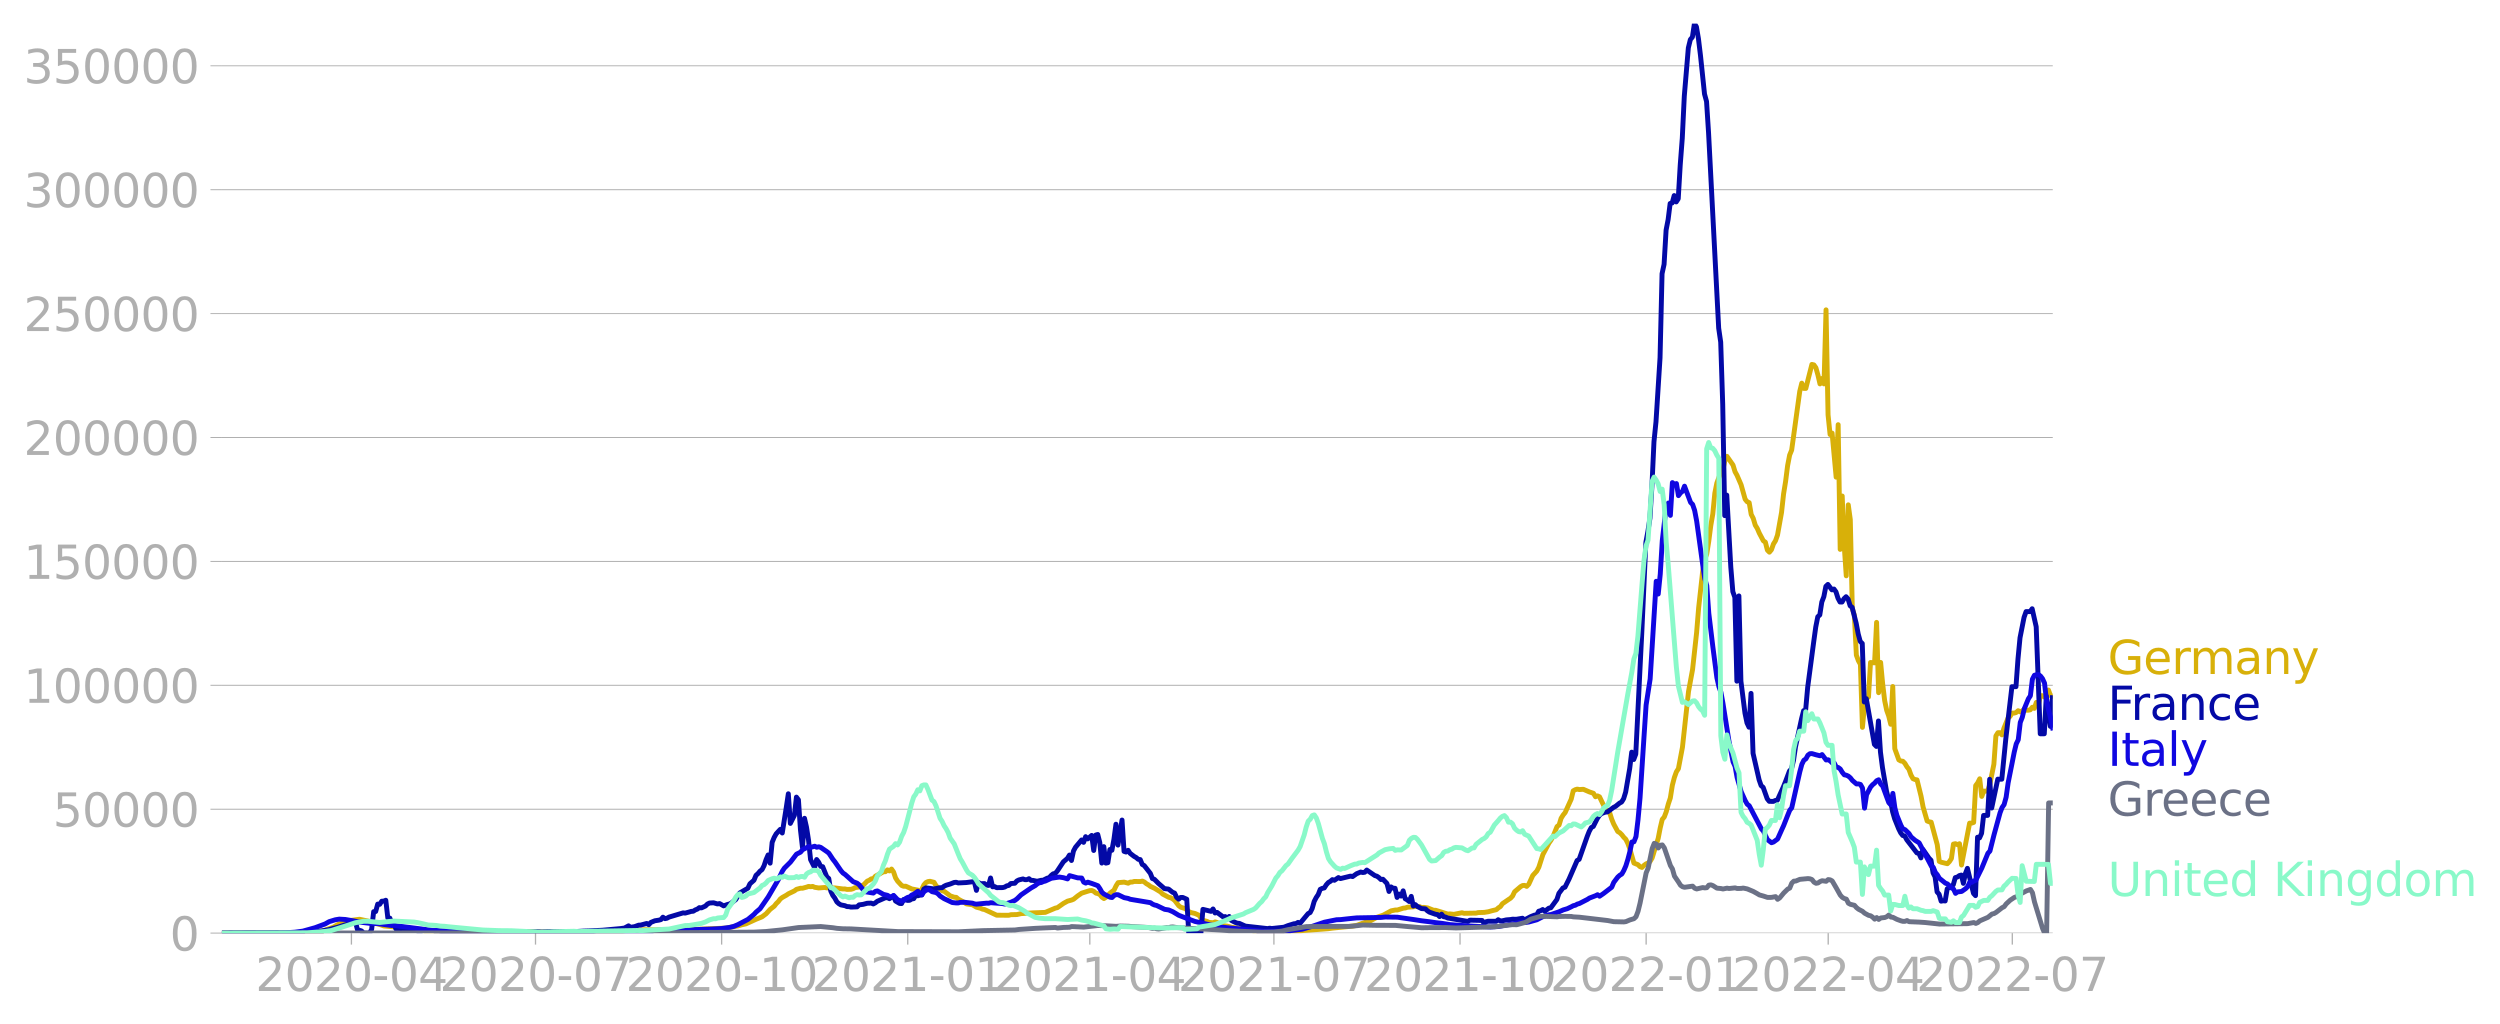<svg xmlns:xlink="http://www.w3.org/1999/xlink" width="1015.94" height="416.199" viewBox="0 0 761.955 312.149" xmlns="http://www.w3.org/2000/svg"><defs><style>*{stroke-linejoin:round;stroke-linecap:butt}</style></defs><g id="figure_1"><path d="M0 312.15h761.955V0H0v312.15z" style="fill:none" id="patch_1"/><g id="axes_1"><path d="M67.645 284.4h558V7.2h-558v277.2z" style="fill:none" id="patch_2"/><g id="matplotlib.axis_1"><g id="xtick_1"><g id="line2d_1"><defs><path id="mf60b7cf2bc" d="M0 0v3.5" style="stroke:#b0b0b0;stroke-width:.4"/></defs><use xlink:href="#mf60b7cf2bc" x="107.106" y="284.4" style="fill:#b0b0b0;stroke:#b0b0b0;stroke-width:.4"/></g><g style="fill:#b0b0b0" transform="matrix(.14 0 0 -.14 77.858 302.038)" id="text_1"><defs><path id="DejaVuSans-32" d="M1228 531h2203V0H469v531q359 372 979 998 621 627 780 809 303 340 423 576 121 236 121 464 0 372-261 606-261 235-680 235-297 0-627-103-329-103-704-313v638q381 153 712 231 332 78 607 78 725 0 1156-363 431-362 431-968 0-288-108-546-107-257-392-607-78-91-497-524-418-433-1181-1211z" transform="scale(.016)"/><path id="DejaVuSans-30" d="M2034 4250q-487 0-733-480-245-479-245-1442 0-959 245-1439 246-480 733-480 491 0 736 480 246 480 246 1439 0 963-246 1442-245 480-736 480zm0 500q785 0 1199-621 414-620 414-1801 0-1178-414-1799Q2819-91 2034-91q-784 0-1198 620-414 621-414 1799 0 1181 414 1801 414 621 1198 621z" transform="scale(.016)"/><path id="DejaVuSans-2d" d="M313 2009h1684v-512H313v512z" transform="scale(.016)"/><path id="DejaVuSans-34" d="M2419 4116 825 1625h1594v2491zm-166 550h794V1625h666v-525h-666V0h-628v1100H313v609l1940 2957z" transform="scale(.016)"/></defs><use xlink:href="#DejaVuSans-32"/><use xlink:href="#DejaVuSans-30" x="63.623"/><use xlink:href="#DejaVuSans-32" x="127.246"/><use xlink:href="#DejaVuSans-30" x="190.869"/><use xlink:href="#DejaVuSans-2d" x="254.492"/><use xlink:href="#DejaVuSans-30" x="290.576"/><use xlink:href="#DejaVuSans-34" x="354.199"/></g></g><g id="xtick_2"><use xlink:href="#mf60b7cf2bc" x="163.214" y="284.4" style="fill:#b0b0b0;stroke:#b0b0b0;stroke-width:.4" id="line2d_2"/><g style="fill:#b0b0b0" transform="matrix(.14 0 0 -.14 133.966 302.038)" id="text_2"><defs><path id="DejaVuSans-37" d="M525 4666h3000v-269L1831 0h-659l1594 4134H525v532z" transform="scale(.016)"/></defs><use xlink:href="#DejaVuSans-32"/><use xlink:href="#DejaVuSans-30" x="63.623"/><use xlink:href="#DejaVuSans-32" x="127.246"/><use xlink:href="#DejaVuSans-30" x="190.869"/><use xlink:href="#DejaVuSans-2d" x="254.492"/><use xlink:href="#DejaVuSans-30" x="290.576"/><use xlink:href="#DejaVuSans-37" x="354.199"/></g></g><g id="xtick_3"><use xlink:href="#mf60b7cf2bc" x="219.939" y="284.4" style="fill:#b0b0b0;stroke:#b0b0b0;stroke-width:.4" id="line2d_3"/><g style="fill:#b0b0b0" transform="matrix(.14 0 0 -.14 190.691 302.038)" id="text_3"><defs><path id="DejaVuSans-31" d="M794 531h1031v3560L703 3866v575l1116 225h631V531h1031V0H794v531z" transform="scale(.016)"/></defs><use xlink:href="#DejaVuSans-32"/><use xlink:href="#DejaVuSans-30" x="63.623"/><use xlink:href="#DejaVuSans-32" x="127.246"/><use xlink:href="#DejaVuSans-30" x="190.869"/><use xlink:href="#DejaVuSans-2d" x="254.492"/><use xlink:href="#DejaVuSans-31" x="290.576"/><use xlink:href="#DejaVuSans-30" x="354.199"/></g></g><g id="xtick_4"><use xlink:href="#mf60b7cf2bc" x="276.664" y="284.4" style="fill:#b0b0b0;stroke:#b0b0b0;stroke-width:.4" id="line2d_4"/><g style="fill:#b0b0b0" transform="matrix(.14 0 0 -.14 247.416 302.038)" id="text_4"><use xlink:href="#DejaVuSans-32"/><use xlink:href="#DejaVuSans-30" x="63.623"/><use xlink:href="#DejaVuSans-32" x="127.246"/><use xlink:href="#DejaVuSans-31" x="190.869"/><use xlink:href="#DejaVuSans-2d" x="254.492"/><use xlink:href="#DejaVuSans-30" x="290.576"/><use xlink:href="#DejaVuSans-31" x="354.199"/></g></g><g id="xtick_5"><use xlink:href="#mf60b7cf2bc" x="332.155" y="284.4" style="fill:#b0b0b0;stroke:#b0b0b0;stroke-width:.4" id="line2d_5"/><g style="fill:#b0b0b0" transform="matrix(.14 0 0 -.14 302.908 302.038)" id="text_5"><use xlink:href="#DejaVuSans-32"/><use xlink:href="#DejaVuSans-30" x="63.623"/><use xlink:href="#DejaVuSans-32" x="127.246"/><use xlink:href="#DejaVuSans-31" x="190.869"/><use xlink:href="#DejaVuSans-2d" x="254.492"/><use xlink:href="#DejaVuSans-30" x="290.576"/><use xlink:href="#DejaVuSans-34" x="354.199"/></g></g><g id="xtick_6"><use xlink:href="#mf60b7cf2bc" x="388.264" y="284.4" style="fill:#b0b0b0;stroke:#b0b0b0;stroke-width:.4" id="line2d_6"/><g style="fill:#b0b0b0" transform="matrix(.14 0 0 -.14 359.016 302.038)" id="text_6"><use xlink:href="#DejaVuSans-32"/><use xlink:href="#DejaVuSans-30" x="63.623"/><use xlink:href="#DejaVuSans-32" x="127.246"/><use xlink:href="#DejaVuSans-31" x="190.869"/><use xlink:href="#DejaVuSans-2d" x="254.492"/><use xlink:href="#DejaVuSans-30" x="290.576"/><use xlink:href="#DejaVuSans-37" x="354.199"/></g></g><g id="xtick_7"><use xlink:href="#mf60b7cf2bc" x="444.989" y="284.4" style="fill:#b0b0b0;stroke:#b0b0b0;stroke-width:.4" id="line2d_7"/><g style="fill:#b0b0b0" transform="matrix(.14 0 0 -.14 415.74 302.038)" id="text_7"><use xlink:href="#DejaVuSans-32"/><use xlink:href="#DejaVuSans-30" x="63.623"/><use xlink:href="#DejaVuSans-32" x="127.246"/><use xlink:href="#DejaVuSans-31" x="190.869"/><use xlink:href="#DejaVuSans-2d" x="254.492"/><use xlink:href="#DejaVuSans-31" x="290.576"/><use xlink:href="#DejaVuSans-30" x="354.199"/></g></g><g id="xtick_8"><use xlink:href="#mf60b7cf2bc" x="501.714" y="284.4" style="fill:#b0b0b0;stroke:#b0b0b0;stroke-width:.4" id="line2d_8"/><g style="fill:#b0b0b0" transform="matrix(.14 0 0 -.14 472.466 302.038)" id="text_8"><use xlink:href="#DejaVuSans-32"/><use xlink:href="#DejaVuSans-30" x="63.623"/><use xlink:href="#DejaVuSans-32" x="127.246"/><use xlink:href="#DejaVuSans-32" x="190.869"/><use xlink:href="#DejaVuSans-2d" x="254.492"/><use xlink:href="#DejaVuSans-30" x="290.576"/><use xlink:href="#DejaVuSans-31" x="354.199"/></g></g><g id="xtick_9"><use xlink:href="#mf60b7cf2bc" x="557.205" y="284.4" style="fill:#b0b0b0;stroke:#b0b0b0;stroke-width:.4" id="line2d_9"/><g style="fill:#b0b0b0" transform="matrix(.14 0 0 -.14 527.957 302.038)" id="text_9"><use xlink:href="#DejaVuSans-32"/><use xlink:href="#DejaVuSans-30" x="63.623"/><use xlink:href="#DejaVuSans-32" x="127.246"/><use xlink:href="#DejaVuSans-32" x="190.869"/><use xlink:href="#DejaVuSans-2d" x="254.492"/><use xlink:href="#DejaVuSans-30" x="290.576"/><use xlink:href="#DejaVuSans-34" x="354.199"/></g></g><g id="xtick_10"><use xlink:href="#mf60b7cf2bc" x="613.314" y="284.4" style="fill:#b0b0b0;stroke:#b0b0b0;stroke-width:.4" id="line2d_10"/><g style="fill:#b0b0b0" transform="matrix(.14 0 0 -.14 584.066 302.038)" id="text_10"><use xlink:href="#DejaVuSans-32"/><use xlink:href="#DejaVuSans-30" x="63.623"/><use xlink:href="#DejaVuSans-32" x="127.246"/><use xlink:href="#DejaVuSans-32" x="190.869"/><use xlink:href="#DejaVuSans-2d" x="254.492"/><use xlink:href="#DejaVuSans-30" x="290.576"/><use xlink:href="#DejaVuSans-37" x="354.199"/></g></g></g><g id="matplotlib.axis_2"><g id="ytick_1"><path d="M67.645 284.4h558" clip-path="url(#p4fa0826c75)" style="fill:none;stroke:#b0b0b0;stroke-width:.3;stroke-linecap:square" id="line2d_11"/><g id="line2d_12"><defs><path id="m45b3406abc" d="M0 0h-3.5" style="stroke:#b0b0b0;stroke-width:.3"/></defs><use xlink:href="#m45b3406abc" x="67.645" y="284.4" style="fill:#b0b0b0;stroke:#b0b0b0;stroke-width:.3"/></g><use xlink:href="#DejaVuSans-30" style="fill:#b0b0b0" transform="matrix(.14 0 0 -.14 51.737 289.719)" id="text_11"/></g><g id="ytick_2"><path d="M67.645 246.636h558" clip-path="url(#p4fa0826c75)" style="fill:none;stroke:#b0b0b0;stroke-width:.3;stroke-linecap:square" id="line2d_13"/><use xlink:href="#m45b3406abc" x="67.645" y="246.636" style="fill:#b0b0b0;stroke:#b0b0b0;stroke-width:.3" id="line2d_14"/><g style="fill:#b0b0b0" transform="matrix(.14 0 0 -.14 16.108 251.955)" id="text_12"><defs><path id="DejaVuSans-35" d="M691 4666h2478v-532H1269V2991q137 47 274 70 138 23 276 23 781 0 1237-428 457-428 457-1159 0-753-469-1171Q2575-91 1722-91q-294 0-599 50Q819 9 494 109v635q281-153 581-228t634-75q541 0 856 284 316 284 316 772 0 487-316 771-315 285-856 285-253 0-505-56-251-56-513-175v2344z" transform="scale(.016)"/></defs><use xlink:href="#DejaVuSans-35"/><use xlink:href="#DejaVuSans-30" x="63.623"/><use xlink:href="#DejaVuSans-30" x="127.246"/><use xlink:href="#DejaVuSans-30" x="190.869"/><use xlink:href="#DejaVuSans-30" x="254.492"/></g></g><g id="ytick_3"><path d="M67.645 208.872h558" clip-path="url(#p4fa0826c75)" style="fill:none;stroke:#b0b0b0;stroke-width:.3;stroke-linecap:square" id="line2d_15"/><use xlink:href="#m45b3406abc" x="67.645" y="208.872" style="fill:#b0b0b0;stroke:#b0b0b0;stroke-width:.3" id="line2d_16"/><g style="fill:#b0b0b0" transform="matrix(.14 0 0 -.14 7.2 214.191)" id="text_13"><use xlink:href="#DejaVuSans-31"/><use xlink:href="#DejaVuSans-30" x="63.623"/><use xlink:href="#DejaVuSans-30" x="127.246"/><use xlink:href="#DejaVuSans-30" x="190.869"/><use xlink:href="#DejaVuSans-30" x="254.492"/><use xlink:href="#DejaVuSans-30" x="318.115"/></g></g><g id="ytick_4"><path d="M67.645 171.108h558" clip-path="url(#p4fa0826c75)" style="fill:none;stroke:#b0b0b0;stroke-width:.3;stroke-linecap:square" id="line2d_17"/><use xlink:href="#m45b3406abc" x="67.645" y="171.108" style="fill:#b0b0b0;stroke:#b0b0b0;stroke-width:.3" id="line2d_18"/><g style="fill:#b0b0b0" transform="matrix(.14 0 0 -.14 7.2 176.427)" id="text_14"><use xlink:href="#DejaVuSans-31"/><use xlink:href="#DejaVuSans-35" x="63.623"/><use xlink:href="#DejaVuSans-30" x="127.246"/><use xlink:href="#DejaVuSans-30" x="190.869"/><use xlink:href="#DejaVuSans-30" x="254.492"/><use xlink:href="#DejaVuSans-30" x="318.115"/></g></g><g id="ytick_5"><path d="M67.645 133.344h558" clip-path="url(#p4fa0826c75)" style="fill:none;stroke:#b0b0b0;stroke-width:.3;stroke-linecap:square" id="line2d_19"/><use xlink:href="#m45b3406abc" x="67.645" y="133.344" style="fill:#b0b0b0;stroke:#b0b0b0;stroke-width:.3" id="line2d_20"/><g style="fill:#b0b0b0" transform="matrix(.14 0 0 -.14 7.2 138.663)" id="text_15"><use xlink:href="#DejaVuSans-32"/><use xlink:href="#DejaVuSans-30" x="63.623"/><use xlink:href="#DejaVuSans-30" x="127.246"/><use xlink:href="#DejaVuSans-30" x="190.869"/><use xlink:href="#DejaVuSans-30" x="254.492"/><use xlink:href="#DejaVuSans-30" x="318.115"/></g></g><g id="ytick_6"><path d="M67.645 95.58h558" clip-path="url(#p4fa0826c75)" style="fill:none;stroke:#b0b0b0;stroke-width:.3;stroke-linecap:square" id="line2d_21"/><use xlink:href="#m45b3406abc" x="67.645" y="95.581" style="fill:#b0b0b0;stroke:#b0b0b0;stroke-width:.3" id="line2d_22"/><g style="fill:#b0b0b0" transform="matrix(.14 0 0 -.14 7.2 100.9)" id="text_16"><use xlink:href="#DejaVuSans-32"/><use xlink:href="#DejaVuSans-35" x="63.623"/><use xlink:href="#DejaVuSans-30" x="127.246"/><use xlink:href="#DejaVuSans-30" x="190.869"/><use xlink:href="#DejaVuSans-30" x="254.492"/><use xlink:href="#DejaVuSans-30" x="318.115"/></g></g><g id="ytick_7"><path d="M67.645 57.817h558" clip-path="url(#p4fa0826c75)" style="fill:none;stroke:#b0b0b0;stroke-width:.3;stroke-linecap:square" id="line2d_23"/><use xlink:href="#m45b3406abc" x="67.645" y="57.817" style="fill:#b0b0b0;stroke:#b0b0b0;stroke-width:.3" id="line2d_24"/><g style="fill:#b0b0b0" transform="matrix(.14 0 0 -.14 7.2 63.136)" id="text_17"><defs><path id="DejaVuSans-33" d="M2597 2516q453-97 707-404 255-306 255-756 0-690-475-1069Q2609-91 1734-91q-293 0-604 58T488 141v609q262-153 574-231 313-78 654-78 593 0 904 234t311 681q0 413-289 645-289 233-804 233h-544v519h569q465 0 712 186t247 536q0 359-255 551-254 193-729 193-260 0-557-57-297-56-653-174v562q360 100 674 150t592 50q719 0 1137-327 419-326 419-882 0-388-222-655t-631-370z" transform="scale(.016)"/></defs><use xlink:href="#DejaVuSans-33"/><use xlink:href="#DejaVuSans-30" x="63.623"/><use xlink:href="#DejaVuSans-30" x="127.246"/><use xlink:href="#DejaVuSans-30" x="190.869"/><use xlink:href="#DejaVuSans-30" x="254.492"/><use xlink:href="#DejaVuSans-30" x="318.115"/></g></g><g id="ytick_8"><path d="M67.645 20.053h558" clip-path="url(#p4fa0826c75)" style="fill:none;stroke:#b0b0b0;stroke-width:.3;stroke-linecap:square" id="line2d_25"/><use xlink:href="#m45b3406abc" x="67.645" y="20.053" style="fill:#b0b0b0;stroke:#b0b0b0;stroke-width:.3" id="line2d_26"/><g style="fill:#b0b0b0" transform="matrix(.14 0 0 -.14 7.2 25.372)" id="text_18"><use xlink:href="#DejaVuSans-33"/><use xlink:href="#DejaVuSans-35" x="63.623"/><use xlink:href="#DejaVuSans-30" x="127.246"/><use xlink:href="#DejaVuSans-30" x="190.869"/><use xlink:href="#DejaVuSans-30" x="254.492"/><use xlink:href="#DejaVuSans-30" x="318.115"/></g></g></g><path d="m67.645 284.4 25.28-.104 2.466-.169 2.466-.36.617-.082 3.083-1.083 1.233-.722 1.233-.537.616-.387.617-.218 4.316-.564 3.7.786.616.336 1.85.476 1.233.437 4.316.405 1.233.245 6.782.789 1.234.013 7.399.252 1.85.063 16.647.088 3.083-.13 4.316.126 13.564-.02 5.55-.139 11.714-.433 1.85-.1 9.865.102 1.85-.093 2.466-.076 8.016-.332 2.466-.104 3.7-.652 1.233-.362 1.233-.277 1.85-.831 1.233-.563 1.233-.497.616-.265 1.234-.924 1.233-1.345 1.233-.96.616-.796.617-.592.617-.803.616-.468 1.233-.692.617-.426 1.233-.59.617-.304.616-.469 1.233-.335.617.002 1.233-.34.617-.219.616.101.617-.1.616.274 1.234.198 1.85-.146.616.13 2.466.01 2.466.317.617-.005.617.147 1.233-.045.616-.175.617-.341 1.233-.174.617-.383.616-.176 1.233-1.246.617-.262.616-.435.617-.04.617-.747 2.466-1.357.616-.03.617-.55.617.322.616-.568.617.89.616 1.817.617.972 1.233 1.328.617.246.616-.038 1.85.843 1.85.36.616.665.617-.963.616-1.295.617-.715.617-.286.616-.098 1.233.31.617 1.022.616.65.617.33.617.578.616.154 1.233.906.617.486 1.233.42.617.044.616.535 1.85 1.02.616.442 1.85.268 1.233.738 1.233.318.617.278.617.116 3.7 1.729 3.699.012.616-.168 1.85-.046 1.233-.275 1.85-.126 1.85-.12 1.233-.041 2.466-.1 3.083-1.306.616-.132 1.85-1.304 1.233-.68 1.233-.336.617-.256 1.233-.997 1.233-.85 1.85-.59.616-.178.617-.034.617.253.616.537.617.149.616.287.617.796.617.42.616-.386 1.233-1.255 1.233-.935.617-1.297.617-.973 1.85-.151 1.232.324.617-.344.617-.01.616-.185 1.85.038.616-.147.617.286.617.516.616.347.617.48 1.233.565 1.85 1.125.616.63 1.85.984.616.152.617.338.617.489 1.233 1.612.616.448 1.234.37.616.417.617.553.616.277 1.233.28 1.234.543.616.907.617.646 1.233.329.616.309 1.234.09.616-.248.617.18 1.233.793 1.233.245.617.063 1.233.336 3.7.537 1.232.348 1.85.178 10.482.251 6.782-.459 4.316-.312 1.233-.1 1.233-.174 6.166-.612 1.233-.23 2.467-.893 1.233-.256 2.466-1.32 1.233-.417.617-.198 2.466-1.34 1.233-.244h.617l1.85-.57.616-.058.617-.22 1.85-.13.616-.184.617.138.616-.04.617.335.616-.083 1.233.163 1.85.73.617.001 3.7 1.15.616-.048 1.233.13 2.466-.483.617.174 3.7-.065.616-.156 1.85-.06 1.233-.197 1.233-.341 1.233-.296.617-.552.616-.399.617-.869 1.85-1.269.616-.4.617-.668.616-1.29 1.85-1.58.616-.334.617-.036.617.303.616-.638 1.233-2.688 1.233-1.35.617-1.188 1.233-3.833 1.85-3.513.617-.873.616-1.102 1.233-3.057.617-.467.616-2.033.617-.996.617-.759 1.85-4.092.616-2.53.616-.345.617-.18.617.138 1.233-.08 1.85.802 1.233.418.616 1.046.617-.26.616.28 1.233 2.576.617 1.016 1.233 1.222.617 1.974.616 1.504 1.233 2.288.617.356.617.61.616.798.617.609.616 1.267.617 1.677 1.233 4.3 1.233.487.617.606.616.233.617-.627.617-.45.616-.261.617-.497.616-1.023 1.85-5.992.617-3.183.616-2.593.617-.727.616-1.633.617-2.321.616-1.843.617-3.872.617-2.388.616-1.721.617-.96 1.233-6.539 1.85-16.993 1.233-6.71 1.233-11.245.616-7.51 1.234-11.188.616-3.618.617-1.61.616-3.848.617-4.801.616-3.559.617-6.332.617-3.091 1.233-3.362.616-.75.617-2.779.616-1.267 1.85 2.666.617 2.028.616 1.118 1.234 2.86 1.233 4.403.616.77.617.28.616 3.594.617 1.179.617 2.082.616 1.004.617 1.432 1.233 2.335.616.41.617 2.442.617.61.616-.74.617-1.766.616-.969.617-1.734 1.233-6.92.617-5.62.616-3.802.617-4.842.616-3.207.617-1.505 2.466-17.913.617-2.498.616 1.599.617.007 1.85-7.314.616.145.617.886.616 2.22.617 2.677.616-1.648.617 1.646.617-22.561.616 31.997.617 5.996.616-.427 1.234 13.428.616-15.994.617 38.004.616-16.264.617 15.212.616 9.106.617-21.627.617 4.504.616 27.12.617 1.985.616 12.203.617 1.693.616 1.112.617 19.201.617-6.466.616-2.261.617-.524.616-10.521 1.233.108.617-12.334.617 21.426.616-9.218.617 6.485.616 5.155.617 2.963.616 1.732.617 2.512.617-11.505.616 18.946 1.233 3.408.617.348.616.074.617.642.617 1.038.616.778.617 1.734.616 1.122.617.252.617.113 1.233 4.992.616 3.263 1.233 4.27.617.251.617.115 1.85 6.877.616 5.077.616.26 1.85.447.617-.628.616-.949.617-4.406.616-.12.617.292.617-.282.616 6.488 2.466-12.76h.617l.617-.216.616-11.231.617-.83.616-1.241.617 5.369.616-1.61.617-.001.617-.169.616-1.862 1.233-6.161.617-8.64.616-.979h.617l.617.663.616-2.075 1.233-3.024.617-.53.617-1.007h.616l.617-.169.616-.557.617.348.616-.295.617-.5.617.297h.616l.617-.122.616-.78.617.336.616-1.807.617.867.617-2.927h.616l.617.377.616-.643.617-1.445.616 1.675.617.203h0" clip-path="url(#p4fa0826c75)" style="fill:none;stroke:#d8b009;stroke-width:1.5;stroke-linecap:square" id="line2d_27"/><path d="m67.645 284.4 24.663-.107 3.083-.224 2.466-.309 2.466-.435 1.234-.375 1.233-.299 2.466-.79.617-.107.616-.581.617-.203.616.196.617-.155.616 2.344 1.234.372.616.673h1.85l.617-1.151.616-5.384.617-.052.616-2.259.617.07.616-.949.617-.035.617-.255.616 5.358.617.075.616 1.595.617.152.616 1.541.617-.1.617.23.616.05 1.233-.184.617.351.616-.316.617.247 1.233.125 1.233.554.617-.603 1.85.08 1.85.077.616.39 8.632.19.617-.332.616.017 1.233-.207 1.233.089.617.367 1.233-.109.617.132 1.85-.127.616-.415.617.43 3.082-.017 3.7-.017 3.083.023.616.081 2.467-.135 1.233.088 1.85-.087 3.082.02h1.234l3.082-.005 3.7-.223 1.85-.06 1.85-.098 1.849-.092 5.55-.505 1.232-.172 1.233-.664.617.445 1.233-.204 1.233-.45.617-.029 1.85-.489.616.378.617-.693 1.233-.503 1.233-.192.617-.163.616-.734.617.443.616-.133.617-.339 4.316-1.293.617.073 1.233-.34.616-.18.617-.05.616-.4.617-.24.617-.453.616.085 1.233-.564.617-.612.616-.31 1.234-.081 1.233.358.616-.122 1.233.706 1.234-.449.616-.144.617-.357 1.233-.967 1.233-2.024 2.466-1.445.617-1.333 1.233-1.086.617-1.494.616-.547.617-.729.616-.48.617-1.192.617-1.858.616-1.416.617 2.506.616-6.336.617-1.52.616-1.094 1.234-1.343.616 1.097 1.233-7.838.617-4.116.616 9.028 1.234-2.445.616-5.562.617.821.616 9.136.617 5.393.616-8.904.617 2.726.617 3.972.616 5.902 1.233 2.454.617-2.48.617.815.616 1.27.617.094 1.233 3.059.616.538.617 3.85.617 1.304.616.84.617 1.132.616.56.617.364 1.233.24.617.273.616.024.617.136 1.85-.075.616-.604 1.233-.166 1.233-.328 1.233-.04.617.25.617-.328.616-.488 2.466-1.075.617-.014.617.295 1.233-.832.616 1.547 1.233.738.617.04.617-1.244 1.233.283.616-.04.617-.392.617-.105.616-1.008.617.144.616-.19.617-.055.616-1.803.617-.373 1.233.145 1.233.182 1.85-.365.617.002.616-.46.617-.305 1.233-.365 1.233-.484.617-.054.616.203 2.466-.124 1.85-.236.617.059.616 2.567.617-2.414.616.373 1.234-.036.616.466.617.107.616-2.272.617 2.687.616-.07.617.328 1.85-.029.616-.155.617-.37.617-.122.616-.58 1.233-.091.617-.7.616-.312 1.234-.305.616.225.617-.008.616-.289.617.509.616.014 1.234.262 1.233-.292.616-.033 1.233-.61.617-.17.617-.687.616-.498.617-.1.616-.739 1.85-2.792 1.233-1.057.617-1.007.616 1.654.617-2.9.616-1.142 1.85-2.213.617.724.616-1.73.617.685 1.233-1.06.617 4.582.616-4.695.617-.182.616 2.446.617 6.271.617-5.001.616 5.019.617-.134.616-4.02.617.241.616-3.353.617-4.594.617 6.365 1.233-7.634.616 9.551.617.199.616-.534.617.926 1.233.945.617.348.616.526.617.081.616 1.484.617.365 1.85 2.359.616 1.573.617.237 1.233 1.239 1.85 1.606 1.233.136 1.233.981.617.243.616 1.306.617.55.616-.53.617-.005 1.233.54.617 10.342h3.7l.616-7.246 2.466.602.617-.723.616 1.22.617-.176 1.85 1.368.616-.087.617.413.616-.455.617 1.196 1.233.621.616.238.617.052 1.85.832 6.782.762.617-.128.616.103 3.7-.397 1.233-.484 1.85-.571.616-.05.617-.364.616.284 2.467-2.967.616-.315.617-1.215.616-2.171.617-1.192.616-.914.617-1.59.617-.292.616-.132.617-.961.616-.686.617-.359.616-.529.617.203 1.233-.825.617.305 3.083-.755.616.148 1.233-.879 1.233-.511.617.154.617-.087.616-.667 2.467 1.685.616.185.617.428.616.592.617-.085 1.233 1.298.617 2.426.616-1.394.617.396.616.025.617 2.793.616-1.017.617.597.617-1.594.616 2.406.617.347.616.5.617-1.565.616 2.934.617-.428.617.562 1.233.65 1.233.088.616.598.617.403 1.85.655.616.084.617.613.616-.728.617.764.617.116.616.281 6.166 1.038.617-.376 3.699.08.617.876.616-.48.617-.15 2.466.016.617-.483.616.364.617-.029 1.233-.28 1.233-.101.617-.108 1.233.016 1.85-.311.616.503 1.85-.983 1.233-.483.616-.038.617-1.129.617-.176.616-.35.617.56 1.233-.967.617-.115 1.85-2.534.616-1.876 1.233-1.648.617-.22 1.233-2.47 2.466-5.667.617-.347 2.466-7.001.616-1.551.617-1.14.617-.333 1.233-2.451.616-.911.617-.571 1.233-.448.617-.05 1.85-1.375.616-.322 1.233-.997.617-.327.616-1.022.617-2.006 1.233-7.198.616-4.971.617 2.241.617-1.656 1.233-24.905.616-12.398 1.234-27.253.616-3.316.617-3.993.616-9.945.617-13.39.616-6.08 1.234-19.485.616-25.643.617-2.854.616-10.45.617-3.19.616-4.909.617-.16.617-2.259.616 1.939.617-.941.616-10.407.617-8.058.616-12.832 1.234-14.72.616-2.537.617-.736.616-4.109.617.954.616 3.638.617 5.088 1.233 11.772.617 2.269.616 9.56 3.083 59.522.617 4.273.616 18.994.617 33.88.616-6.25 1.234 21.981.616 7.431.617 1.752.616 25.542.617-25.989.617 25.973 1.233 9.765.616 2.972.617 1.309.616-10.31.617 18.274 1.85 8.082.616 1.77.617.51 1.233 3.485.617.778 1.233.035.616-.294.617-.06 1.85-4.106.616-1.512 1.233-3.297.617-.68.616-2.555.617-4.169 1.85-8.59.616-2.4.617-.206.616-6.884 1.85-13.946.617-4.468.616-3.118.617-.569.616-3.936.617-1.615.617-3.147.616-.587 1.233 1.652.617-.25.617.855.616 1.955.617 1.15.616.005.617-1.043.616-.581.617.71.617 2.049.616.482 1.233 4.864.617 3.258.616 2.267.617.618.617 17.832.616-1.001 2.466 13.933.617.62.617-7.769.616 9.494.617 4.745 1.233 7.19.616 2.398.617.572.617 3.278.616 2.127 1.233 3.066.617 1.243.616.799.617.15.617 1.15 3.083 4.003.616.152.617 1.374.616-2.578 1.85 2.667.617.634.616 3.84.617 1.235.616 4.569.617.713.616 2.107.617-.116.617.057.616-3.703 1.233-.78.617-.447.616-2.19.617-.172.617-.443.616-.167.617 2.536.616-2.987.617-1.594 1.85 7.644.616.668.617-17.797.616.203.617-1.395.616-5.452 1.234-.01.616-11 .617 8.75 1.85-8.79h1.233l1.233-12.433 1.85-15.753h1.233l.616-8.47.617-6.431 1.233-6.244.617-1.74h1.233l.616-.873 1.233 5.496 1.234 32.617h1.233l.616-11.476.617 5.158.616 4.055.617-8.726h0" clip-path="url(#p4fa0826c75)" style="fill:none;stroke:#0309a6;stroke-width:1.5;stroke-linecap:square" id="line2d_28"/><path d="m67.645 284.4 19.114-.094 3.083-.19 2.466-.329 3.7-1.035 3.082-1.149 1.233-.701 1.85-.566 1.233-.204 1.85.108 2.466.421 1.85.366 1.233.158 1.85.22 2.466.092 1.233.172 1.234.179 1.85.236.616-.076 1.85.296 9.865 1.246 1.233.025 6.166.332 14.797.284 2.467.034 3.7-.035 10.481.058 13.565-.056 10.481-.251 7.4-.51 3.082-.064 2.466-.062 3.7.033 5.55-.183 3.082-.167 2.466-.338 1.233-.309 1.234-.516 3.082-1.618 1.85-1.53.617-.674 1.233-1.046 2.466-3.56 3.083-5.275 1.233-2.595.617-.932 1.85-1.84 1.85-2.422 1.232-.618.617-.74 1.233-.634.617-.335.616.276 1.233-.372.617.313.617-.142.616.194 1.85 1.272.616.478 1.234 1.876.616.774 1.85 2.702.616.707.617.418 2.466 2.203 1.233.481.617.487 1.233 1.53.617.58 2.466.405.617-.52.616-.133 1.85 1.053 1.233.29.617.394.616.021.617-.392 1.233 1.302 1.233.474.617-.248.616-.587.617-.342.616-.153.617-.573.617-.24 1.233-.893 1.233 1.05.616-.879.617-.472.617-.187.616.122.617.491 1.233.276.616.396.617.656 1.233.804 1.233.582 1.233.592 1.234.128.616-.01.617-.175 1.233-.025 2.466.276.617.217.616.076 3.083-.299.617.025.616-.16 3.7.277.616.15 1.85-.579 1.233-.561.617-.468 1.233-1.201 3.083-2.123 1.233-.7.617-.51.616-.355.617-.084.616-.287.617-.155 1.85-.861 1.85-.28.616-.083 1.233.197 1.233.365.617-.998 2.466.677 1.233.057.617 1.251.616.29.617-.285 1.233.394 1.233.45.617.24.616.895.617 1.1.617.537 1.85.968.616.097.616-.612.617-.267.617.026 1.85.89 1.232.246.617.25 6.166 1.037.616.433.617.27.616.138 2.467 1.187 1.233.186 1.233.529 1.85 1.103 1.85.719 3.082 1.158 1.85.405 2.466.592 1.85.264 1.233.363 2.467.293 3.699.346 7.399.744 4.933-.006 2.466-.116 4.316-.528 3.083-.882 3.7-1.253 1.849-.379 1.85-.369 1.233-.042 1.85-.21 1.85-.196 1.232-.12 7.4-.134 1.232-.128 3.7.053 2.466.356 3.083.446 1.85.295 2.466.297 1.85.272 1.85.203 2.466.39 3.083.23 3.7.232 5.548.269 2.467-.148 6.782-1.293.616-.03.617.131 1.233-.176 2.466-.684 1.85-.962 1.85-.57.617-.07 2.466-.844 1.233-.555 1.233-.37 1.233-.582.617-.338.616-.143.617-.348.617-.169 2.466-1.265.616-.405 1.85-.711.617-.31.616.463 1.233-.85 2.467-1.897.616-1.466 1.233-1.635.617-.549.617-.378.616-1.091.617-1.418.616-1.994.617-2.37.616-2.885.617-.062.617-1.575.616-5.127.617-6.656 1.233-18.999.617-9.33 1.233-7.929 1.85-29.783.616 3.88.617-6.073.616-10.197 1.233-10.687.617-.768.616 3.76.617-9.988.617.496.616-.196.617 3.67.616-.82.617-.514.616-1.542 1.85 4.947.617.617.616 1.818.617 3.24 1.85 13.377.616 4.141.617 2.162.616 8.413 1.233 10.218 1.234 9.46.616 2.716.617 1.73.616 3.33 1.85 11.636 1.233 6.212.617 1.383.616 3.389 1.234 4.31 1.233 2.732.616 1.094.617.463 3.7 7.06.616.669 1.233 2.613 1.233.93.617-.216 1.233-.906 1.233-2.75.617-1.356 1.233-3.125.616-1.525.617-.76 2.466-10.986.617-2.27.616-1.245.617-.405.616-1.132.617-.454.617-.03 1.233.36 1.233.305.616-.366 1.234 1.644.616-.07.617.346.616.605.617.025.617 1.228.616.164.617.458.616 1.014.617.754.616.118.617.283.617.524.616.788 1.233 1.063.617-.012.616.18.617 1.092.617 6.12.616-4.084 1.233-2.355.617-.701.616-.496.617-.722.617-.287.616 1.296.617.643 1.233 3.384.616 1.646.617.67.617-3.498.616 4.4.617 2.3 1.233 3.05.616 1.119.617.178 1.233 1.205.617.996 1.233 1.056 1.233.77 3.7 7.073.616.405.617 1.531.616.732.617 1.063 1.85 1.486.616.235 1.233 1.225.617.34.616 1.308.617-.452 1.233-.124 1.233-.86.617-.627.616-1.33.617.039.617-.41.616-.22 1.85-3.746 1.85-4.49.616-.673 1.233-4.908 1.85-6.744.617-1.626.616-.876.617-2.254.616-4.38 1.234-6.18.616-3.137.617-2.546.616-1.28.617-5.271.616-1.571.617-2.606 1.233-3.013.617-.933.616-5.058.617-1.191.616-.17.617-.026.617.423.616.811.617 1.356.616 5.58 1.233 5.151.617 2.924h0" clip-path="url(#p4fa0826c75)" style="fill:none;stroke:#1007e1;stroke-width:1.5;stroke-linecap:square" id="line2d_29"/><path d="m67.645 284.4 120.232-.11 11.715-.062 6.166.03 24.046-.166 3.7-.19 4.932-.501 4.933-.702 6.782-.308 3.7.363 1.233.192 1.85.13 2.466.04 14.18.811 18.498.067 7.399-.348 9.865-.204 1.233-.165 4.933-.331 1.233-.059 1.85-.085 3.083-.128.616.18 1.85-.187 1.85-.053.616-.216 3.7.176 4.316-.496 2.466.085 3.083.169 1.233-.097 2.466.058 1.234.123 4.932.269 1.233.28.617-.09.616.207.617.074 2.466-.437.617.026.616-.194.617-.042 1.233.19 3.083.19 9.865.544 3.7.274 9.248.414 3.7-.074 2.466-.262 1.85-.446 5.549-.925 9.865-.073 3.083.005 2.466-.21 1.85-.206 2.466.062 1.85.034 5.55.017 3.699.346 4.316.37 2.466-.038 4.933-.02 3.082.122 11.715-.352 5.55-.66 1.233.037 2.466-.672.617-.27 1.233-.767 3.083-.886 2.466.08 2.466.098.617-.099 1.85-.044 1.85.03.616.123 1.85.106 8.632 1.016 1.85.349 3.082.074.617-.092 1.233-.523 1.233-.373.617-.604.616-1.639.617-2.502 1.85-9.199.616-1.467 1.233-5.978.617-1.571.616.201.617 1.212.617-.827.616-.103.617.915 1.85 5.372.616 1.032.617 2.182 1.233 1.806.616.986.617.448.616.166 2.467-.344.616.627.617.231 1.233-.29.617-.136.616.108.617-.071.616-.768.617-.094.616.222 1.234.785 1.233.11.616.141 1.233-.246.617.107 1.85-.195.616.187 1.234-.026.616-.103 1.233.258 1.85.774 1.233.688.617.37 1.233.346 1.233.41 1.233-.012 1.233-.228.617.823.616-.416 1.234-1.495 1.233-1.21.616-.3.617-1.514.616-.6.617-.04 1.233-.512 2.466-.228.617.063.617.232.616.797.617.34.616-.104.617-.428.616-.255 1.234.18.616-.526.617.08.616.331 1.234 2.124 1.233 2.203.616.684.617.357.616.186.617 1.24.617.337 1.233.298.616.705.617.486 1.233.65.617.552 1.233.674.616.13.617.415.616.612.617-.49.617.57.616-.445 1.233-.137.617-.25.616-.508.617.62.617.072 1.233.632 1.233.446.616.163.617-.017.617-.236.616.35 3.083.13 1.85.125 4.316.467 8.632-.128 1.85-.335.616.27.617-.268.616-.517 2.467-1.079 1.233-1.002.616-.134.617-.358 1.85-1.434.616-.307.617-.837 1.233-1.145 1.233-.826 1.233-.433.617-.598 1.85-.978 1.233-.437.616 1.01.617 2.792 2.466 8.066.617 1.436h.616l.617-39.666h1.233" clip-path="url(#p4fa0826c75)" style="fill:none;stroke:#6b7186;stroke-width:1.5;stroke-linecap:square" id="line2d_30"/><path d="m67.645 284.4 25.896-.075 5.55-.436 1.849-.28 5.55-1.76 1.849-.626 2.466-.428 1.233-.019 3.7.378 2.466-.27 1.85-.16 6.166.3 1.233.197 1.85.415 1.233.298 1.233.048 1.233.09 1.233.181 1.233.063 1.233.145 10.482.99 4.933.182 3.7.032 7.398.361 1.233.09 3.083-.065 1.233-.07 6.166-.148 1.233.083 17.88-.323 1.85.02 8.016-.465 4.933-1.06 1.233-.033 1.233-.195 2.466-.434 1.233-.432 1.233-.624 1.234-.37.616.036.617-.24 1.233-.132.616-.012.617-.737.617-1.863 1.233-1.72.616-.761.617-1.146.617-.745.616-.248.617 1.088.616-.15.617-.29.616-.603 1.85-.456 1.85-1.41.616-.748.617-.244.617-.528.616-.74 1.233-.528.617-.165.616.214.617-.197.617-.416.616.12.617-.373 1.233.517 1.85-.052.616-.332.617.289.616-.26.617-.041.616.237.617-1.009.617-.432.616-.205.617-.474 1.233.038.617.363.616 1.142 1.85 2.194.616.638.617.944.617.15 2.466 2.304.616.334.617-.233 1.233.504.617-.172.616.032.617-.555.616-.258.617.115.617-.045 1.85-1.883.616-.128 1.233-1.272.617-.932.616-1.556 1.233-1.357.617-1.896.616-1.41.617-1.987.617-1.521 1.233-.852.616-.823.617.396.616-.863.617-1.756.617-1.174.616-1.815 1.233-4.71.617-2.447.617-1.886.616-.842.617-1.329.616.347.617-1.588.616-.237.617.01.617 1.362 1.233 3.273.616.43.617 1.329 1.233 3.775.617.937.616 1.318.617.936.616 1.167.617 1.679 1.233 1.766 1.233 3.089.617 1.47.616.99 1.233 2.314.617.962 1.233.737.617.66.616.87.617 1.078 3.083 2.746.616.776 1.233.97 1.234 1 .616.195.617.035.616.156 1.234.647.616.125.617-.094 1.85.755 1.85 1.11.616.56.616.23 1.85 1.02 1.233.23 1.85.171 3.083-.01 3.7.256 3.082-.16 1.233.34 1.233.212 1.233.348.617.303.617.053 3.083.854.616.886 1.233.15 1.233-.104 1.234.068.616-.82 2.466.096 5.55.198 4.932.163 6.166-.121.617.524 1.85-.043 1.849-.109.617-.516 4.932-.806 1.85-.682 1.85-.786 1.233-.552 3.7-1.184.616-.385 2.466-1.02.617-.42 1.233-1.408.616-.544.617-.852.616-.602.617-1.316 1.233-1.991 1.233-2.422.617-.708.617-1.005.616-.483 1.233-1.584.617-.482 1.233-1.762 1.85-2.467.616-1.086 1.233-3.535.617-2.415.617-1.806.616-.595.617-1.103.616-.212.617.923.616 1.713 1.234 4.508.616 1.653.617 2.509.616 1.99.617.983 1.233 1.376.617.524 1.233.433.616-.368.617.093 1.85-.848 1.233-.476.616-.028.617-.306 1.233-.193.617.081 1.85-1.187 1.85-1.167.616-.6 1.85-1.004 1.233-.26 1.233-.13.616.59.617-.14 1.233.019 1.85-1.366.616-1.57.617-.591.616-.327.617.046.617.576 1.233 1.698 2.466 4.418.617.481 1.233-.13 1.233-1.077.616-.421.617-.998.617-.34.616-.054.617-.408.616-.18.617-.391.616-.155 1.234.11.616.051 1.233.699.617.173 1.233-.832.617-.045.616-1.077 1.233-.986.617-.503.617-.297.616-.524.617-1.002.616-.369 1.233-2.198 1.234-1.39.616-.752.617-.497.616-.238.617.643.616 1.36.617-.018.617.508.616 1.321.617.62.616.44.617.116.616-.385.617 1.082 1.233.55 2.466 3.813.617.08.617.215 3.7-4.091.616.15 1.233-1.108 1.233-.616 1.85-1.682.616.1.617-.553.616.03 1.85.887.617-.528.616-.682 1.233-.331.617-.741.617-.954.616-.535.617-.329.616.325.617-.798.616-1.163.617-.51.617-.31.616-1.53.617-2.918 1.85-11.725 3.082-17.779 1.233-6.675.617-4.001.617-1.706.616-5.263 1.233-15.582.617-7.457.617-4.46.616-1.76 1.233-17.917.617-1.304.616.889.617 1.157.617 2.335.616-.71.617 4.798.616 11.488.617 6.813 1.85 23.306.616 7.713.617 5.838 1.233 5.026.616-.179 1.234.846 1.233-1.08.616-.085.617.625.616 1.183.617.772.617.515.616 1.332.617-81.211.616-1.922.617 1.602.616.16.617.725.617 1.318.616.992.617 84.615.616 5.003.617 2.116.616-7.42.617 2.564 1.233 2.93 1.233 4.598.617 1.478.617 12.032.616 1.208.617.727.616 1.1.617.323.616.508 1.85 4.675.617 4.232.616 3.346.617-4.725.616-6.262.617-.505.617-.748.616-1.391h1.233l.617-4.789.616 3.94.617-2.519.617-4.192.616-3.038h1.233l.617-4.83.616-6.208.617-2.728.617-.697.616-2.162h1.233l.617-5.907.616 2.7 1.234-2.107.616 1.604h1.233l.617 1.189 1.233 3.057.617 2.864.616.911h1.233l.617 7.768.617 3.282.616 4.037 1.233 5.845h1.233l.617 5.617 1.233 2.862.617 1.65.616 4.53h1.233l.617 9.856.617-8.399 1.233 2.358.616-2.582h1.233l.617-4.872.617 10.735.616.977.617.754.616 1.222 1.233-.006.617 4.86.617-2.009.616.014 1.233.325 1.233.002.617-2.821.617 2.67.616.923.617-.341.616.538h1.234l1.233.487.616.105.617.222 1.85.004.616-.227 1.233.423.617 1.899.616.177 1.234.003.616.876 1.233.17.617-.453.616.527 1.234.002.616-1.693.617-.478 1.233-2.027.616-1.034h1.234l.616.578.617-.193.616-1.315 1.233-.58h1.234l.616-.956.617-.475 1.233-1.32.616-.426 1.234-.04.616-1.104.617-.537.616-.723 1.234-1.15 1.233.04.616 5.107.617 2.201.616-11.198 1.234 4.74 2.466.068.616-5.236 3.7.03.616 5.788.617.005h0" clip-path="url(#p4fa0826c75)" style="fill:none;stroke:#89f9c9;stroke-width:1.5;stroke-linecap:square" id="line2d_31"/><g style="fill:#d8b009" transform="matrix(.14 0 0 -.14 642.385 205.426)" id="text_19"><defs><path id="DejaVuSans-47" d="M3809 666v1253H2778v519h1656V434q-365-259-806-392-440-133-940-133-1094 0-1712 639-617 640-617 1780 0 1144 617 1783 618 639 1712 639 456 0 867-113 411-112 758-331v-672q-350 297-744 447t-828 150q-857 0-1287-478-429-478-429-1425 0-944 429-1422 430-478 1287-478 334 0 596 58 263 58 472 180z" transform="scale(.016)"/><path id="DejaVuSans-65" d="M3597 1894v-281H953q38-594 358-905t892-311q331 0 642 81t618 244V178Q3153 47 2828-22t-659-69q-838 0-1327 487-489 488-489 1320 0 859 464 1363 464 505 1252 505 706 0 1117-455 411-454 411-1235zm-575 169q-6 471-264 752-258 282-683 282-481 0-770-272t-333-766l2050 4z" transform="scale(.016)"/><path id="DejaVuSans-72" d="M2631 2963q-97 56-211 82-114 27-251 27-488 0-749-317t-261-911V0H581v3500h578v-544q182 319 472 473 291 155 707 155 59 0 131-8 72-7 159-23l3-590z" transform="scale(.016)"/><path id="DejaVuSans-6d" d="M3328 2828q216 388 516 572t706 184q547 0 844-383 297-382 297-1088V0h-578v2094q0 503-179 746-178 244-543 244-447 0-707-297-259-296-259-809V0h-578v2094q0 506-178 748t-550 242q-441 0-701-298-259-298-259-808V0H581v3500h578v-544q197 322 472 475t653 153q382 0 649-194 267-193 395-562z" transform="scale(.016)"/><path id="DejaVuSans-61" d="M2194 1759q-697 0-966-159t-269-544q0-306 202-486 202-179 548-179 479 0 768 339t289 901v128h-572zm1147 238V0h-575v531q-197-318-491-470T1556-91q-537 0-855 302-317 302-317 808 0 590 395 890 396 300 1180 300h807v57q0 397-261 614t-733 217q-300 0-585-72-284-72-546-216v532q315 122 612 182 297 61 578 61 760 0 1135-394 375-393 375-1193z" transform="scale(.016)"/><path id="DejaVuSans-6e" d="M3513 2113V0h-575v2094q0 497-194 743-194 247-581 247-466 0-735-297-269-296-269-809V0H581v3500h578v-544q207 316 486 472 280 156 646 156 603 0 912-373 310-373 310-1098z" transform="scale(.016)"/><path id="DejaVuSans-79" d="M2059-325q-243-625-475-815-231-191-618-191H506v481h338q237 0 368 113 132 112 291 531l103 262L191 3500h609L1894 763l1094 2737h609L2059-325z" transform="scale(.016)"/></defs><use xlink:href="#DejaVuSans-47"/><use xlink:href="#DejaVuSans-65" x="77.49"/><use xlink:href="#DejaVuSans-72" x="139.014"/><use xlink:href="#DejaVuSans-6d" x="178.377"/><use xlink:href="#DejaVuSans-61" x="275.789"/><use xlink:href="#DejaVuSans-6e" x="337.068"/><use xlink:href="#DejaVuSans-79" x="400.447"/></g><g style="fill:#0309a6" transform="matrix(.14 0 0 -.14 642.385 219.426)" id="text_20"><defs><path id="DejaVuSans-46" d="M628 4666h2681v-532H1259V2759h1850v-531H1259V0H628v4666z" transform="scale(.016)"/><path id="DejaVuSans-63" d="M3122 3366v-538q-244 135-489 202t-495 67q-560 0-870-355-309-354-309-995t309-996q310-354 870-354 250 0 495 67t489 202V134Q2881 22 2623-34q-257-57-548-57-791 0-1257 497-465 497-465 1341 0 856 470 1346 471 491 1290 491 265 0 518-55 253-54 491-163z" transform="scale(.016)"/></defs><use xlink:href="#DejaVuSans-46"/><use xlink:href="#DejaVuSans-72" x="50.27"/><use xlink:href="#DejaVuSans-61" x="91.383"/><use xlink:href="#DejaVuSans-6e" x="152.662"/><use xlink:href="#DejaVuSans-63" x="216.041"/><use xlink:href="#DejaVuSans-65" x="271.021"/></g><g style="fill:#1007e1" transform="matrix(.14 0 0 -.14 642.385 233.426)" id="text_21"><defs><path id="DejaVuSans-49" d="M628 4666h631V0H628v4666z" transform="scale(.016)"/><path id="DejaVuSans-74" d="M1172 4494v-994h1184v-447H1172V1153q0-428 117-550t477-122h590V0h-590q-666 0-919 248-253 249-253 905v1900H172v447h422v994h578z" transform="scale(.016)"/><path id="DejaVuSans-6c" d="M603 4863h575V0H603v4863z" transform="scale(.016)"/></defs><use xlink:href="#DejaVuSans-49"/><use xlink:href="#DejaVuSans-74" x="29.492"/><use xlink:href="#DejaVuSans-61" x="68.701"/><use xlink:href="#DejaVuSans-6c" x="129.98"/><use xlink:href="#DejaVuSans-79" x="157.764"/></g><g style="fill:#6b7186" transform="matrix(.14 0 0 -.14 642.385 248.597)" id="text_22"><use xlink:href="#DejaVuSans-47"/><use xlink:href="#DejaVuSans-72" x="77.49"/><use xlink:href="#DejaVuSans-65" x="116.354"/><use xlink:href="#DejaVuSans-65" x="177.877"/><use xlink:href="#DejaVuSans-63" x="239.4"/><use xlink:href="#DejaVuSans-65" x="294.381"/></g><g style="fill:#89f9c9" transform="matrix(.14 0 0 -.14 642.385 273.091)" id="text_23"><defs><path id="DejaVuSans-55" d="M556 4666h635V1831q0-750 271-1080 272-329 882-329 606 0 878 329 272 330 272 1080v2835h634V1753q0-912-452-1378Q3225-91 2344-91q-885 0-1337 466-451 466-451 1378v2913z" transform="scale(.016)"/><path id="DejaVuSans-69" d="M603 3500h575V0H603v3500zm0 1363h575v-729H603v729z" transform="scale(.016)"/><path id="DejaVuSans-64" d="M2906 2969v1894h575V0h-575v525q-181-312-458-464-276-152-664-152-634 0-1033 506-398 507-398 1332t398 1331q399 506 1033 506 388 0 664-152 277-151 458-463zM947 1747q0-634 261-995t717-361q456 0 718 361 263 361 263 995t-263 995q-262 361-718 361t-717-361q-261-361-261-995z" transform="scale(.016)"/><path id="DejaVuSans-4b" d="M628 4666h631V2694l2094 1972h813L1850 2491 4331 0h-831L1259 2247V0H628v4666z" transform="scale(.016)"/><path id="DejaVuSans-67" d="M2906 1791q0 625-258 968-257 344-723 344-462 0-720-344-258-343-258-968 0-622 258-966t720-344q466 0 723 344 258 344 258 966zm575-1357q0-893-397-1329-396-436-1215-436-303 0-572 45t-522 139v559q253-137 500-202 247-66 503-66 566 0 847 295t281 892v285q-178-310-456-463T1784 0Q1141 0 747 490 353 981 353 1791q0 812 394 1302 394 491 1037 491 388 0 666-153t456-462v531h575V434z" transform="scale(.016)"/><path id="DejaVuSans-6f" d="M1959 3097q-462 0-731-361t-269-989q0-628 267-989 268-361 733-361 460 0 728 362 269 363 269 988 0 622-269 986-268 364-728 364zm0 487q750 0 1178-488 429-487 429-1349 0-859-429-1349Q2709-91 1959-91q-753 0-1180 489-426 490-426 1349 0 862 426 1349 427 488 1180 488z" transform="scale(.016)"/></defs><use xlink:href="#DejaVuSans-55"/><use xlink:href="#DejaVuSans-6e" x="73.193"/><use xlink:href="#DejaVuSans-69" x="136.572"/><use xlink:href="#DejaVuSans-74" x="164.355"/><use xlink:href="#DejaVuSans-65" x="203.564"/><use xlink:href="#DejaVuSans-64" x="265.088"/><use xlink:href="#DejaVuSans-20" x="328.564"/><use xlink:href="#DejaVuSans-4b" x="360.352"/><use xlink:href="#DejaVuSans-69" x="425.928"/><use xlink:href="#DejaVuSans-6e" x="453.711"/><use xlink:href="#DejaVuSans-67" x="517.09"/><use xlink:href="#DejaVuSans-64" x="580.566"/><use xlink:href="#DejaVuSans-6f" x="644.043"/><use xlink:href="#DejaVuSans-6d" x="705.225"/></g></g></g><defs><clipPath id="p4fa0826c75"><path d="M67.645 7.2h558v277.2h-558z"/></clipPath></defs></svg>